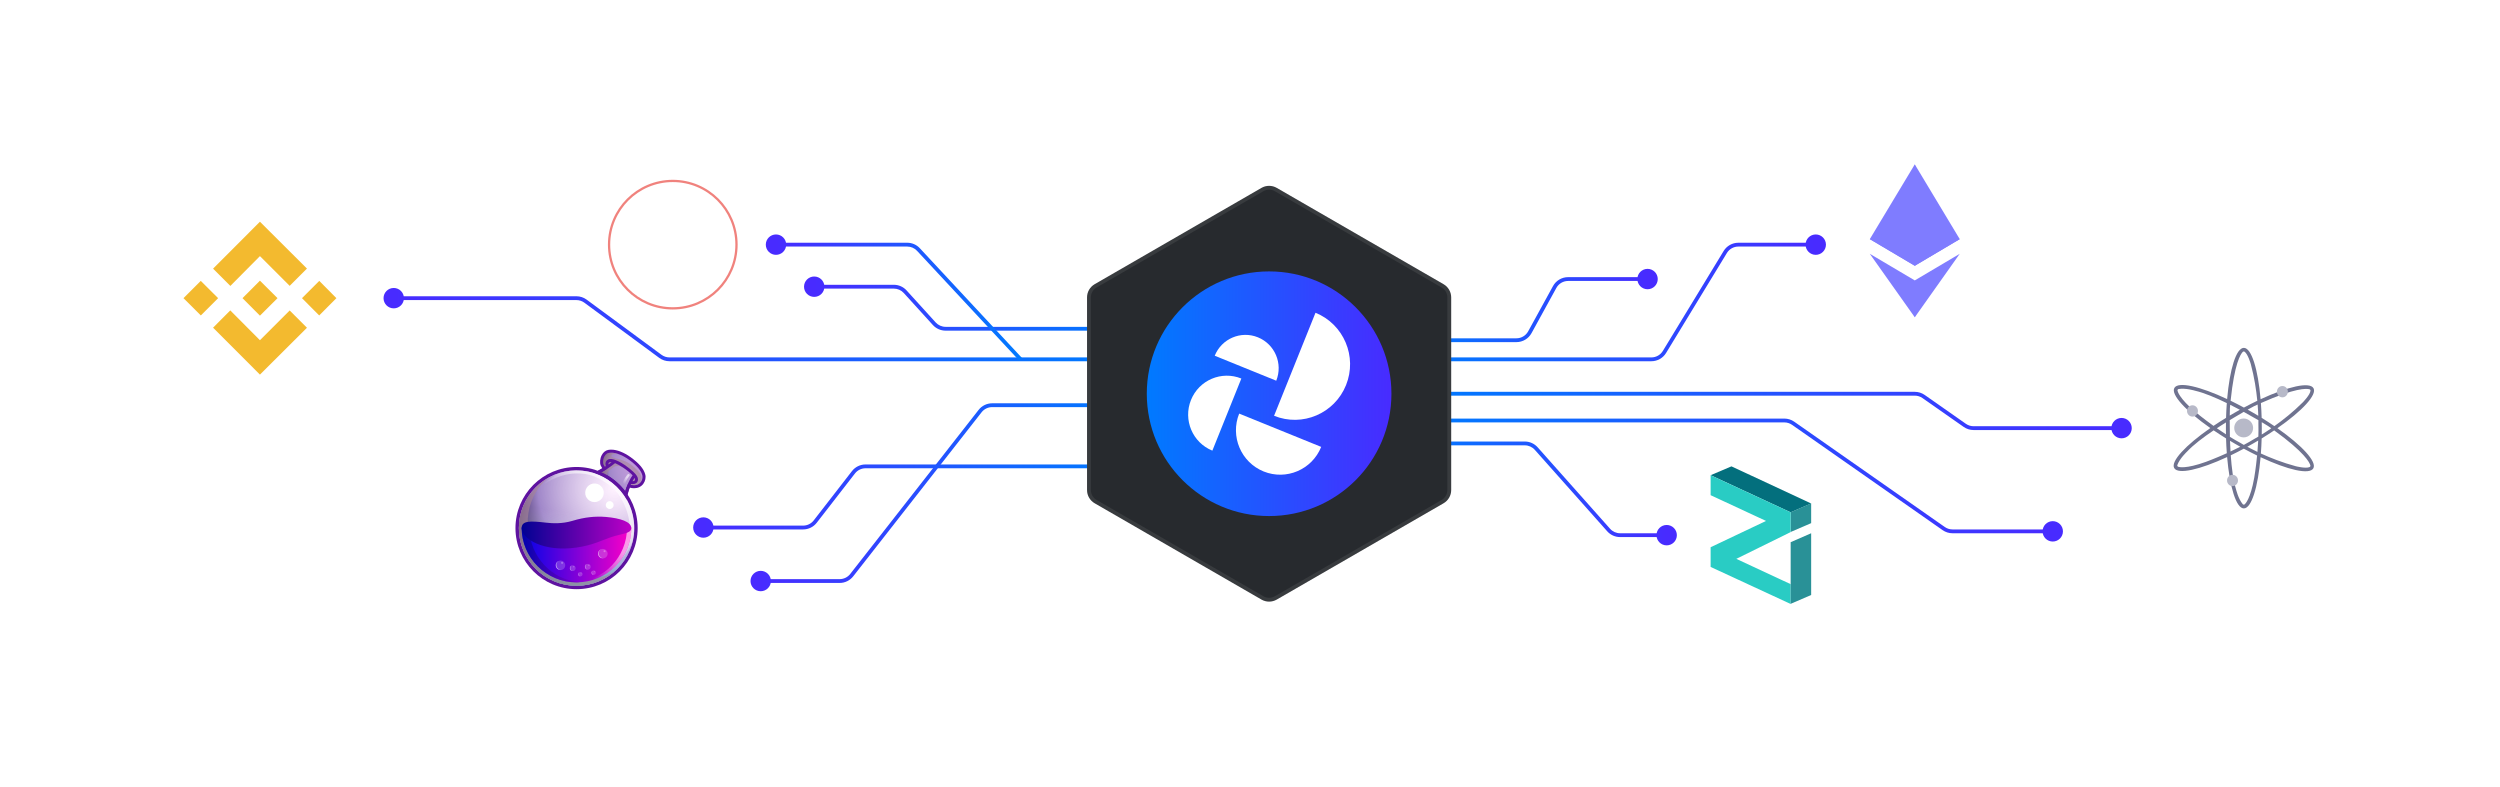 <svg width="654" height="206" viewBox="0 0 654 206" fill="none" xmlns="http://www.w3.org/2000/svg">
<g filter="url(#filter0_d_7097_134201)">
<path fill-rule="evenodd" clip-rule="evenodd" d="M582.615 104.397C575.49 101.057 569.822 99.748 568.822 101.475C567.823 103.203 571.778 107.461 578.221 111.98C571.755 116.475 567.784 120.72 568.776 122.45C569.769 124.181 575.454 122.886 582.612 119.564C583.29 127.424 584.996 133 586.992 133C588.985 133 590.689 127.441 591.369 119.599C598.497 122.942 604.162 124.253 605.161 122.524C606.161 120.799 602.205 116.538 595.764 112.018C602.229 107.524 606.199 103.278 605.207 101.549C604.214 99.817 598.53 101.112 591.372 104.435C590.694 96.575 588.988 91 586.992 91C584.999 91 583.296 96.557 582.615 104.397ZM582.531 105.45C582.44 106.686 582.375 107.973 582.337 109.299C581.191 110 580.094 110.706 579.056 111.408C576.312 109.442 574.392 107.83 574.392 107.83C570.015 104.144 569.686 102.347 569.686 102.347L569.684 102.342C569.492 101.886 569.898 101.777 569.898 101.777C571.693 101.438 574.215 102.21 574.215 102.21C576.587 102.75 579.602 104.02 582.531 105.45ZM583.424 105.892C583.396 106.192 583.368 106.499 583.342 106.813C583.342 106.813 583.317 107.529 583.302 108.716C583.745 108.452 584.195 108.189 584.651 107.927C585.084 107.679 585.515 107.436 585.945 107.199C585.131 106.764 584.284 106.324 583.424 105.892ZM587.008 106.62C585.824 105.978 584.66 105.381 583.528 104.832C584.534 95.039 586.145 92.616 586.715 92.051C586.778 91.99 586.859 91.953 586.946 91.946C587.033 91.939 587.12 91.963 587.191 92.013C588.072 92.638 588.811 95.249 588.811 95.249C589.748 98.725 590.246 102.109 590.51 104.842C589.371 105.387 588.2 105.981 587.008 106.62ZM586.96 107.748C585.921 108.337 584.656 109.072 583.291 109.902C583.286 111.124 583.294 112.631 583.337 114.274C584.203 114.81 585.091 115.329 585.98 115.808C585.98 115.808 586.334 116.026 586.979 116.386C587.928 115.881 588.876 115.345 589.786 114.786C589.786 114.786 590.151 114.588 590.787 114.21C590.822 113.13 590.829 112.036 590.797 110.962C590.797 110.962 590.806 110.59 590.798 109.923C589.745 109.305 588.424 108.548 586.96 107.748ZM590.77 108.773C590.304 108.492 589.831 108.212 589.351 107.934C588.898 107.671 588.446 107.415 587.997 107.164C589.039 106.585 589.674 106.248 589.674 106.248C589.989 106.102 590.296 105.961 590.597 105.824C590.691 106.967 590.742 107.967 590.77 108.773ZM591.673 110.441C591.682 110.956 591.686 111.476 591.686 112C591.686 112.563 591.681 113.121 591.672 113.673C592.362 113.244 593.211 112.697 594.166 112.04C593.888 111.842 593.603 111.641 593.311 111.436C593.311 111.436 592.7 111.053 591.673 110.441ZM594.976 111.473C593.924 110.753 592.811 110.029 591.648 109.31C591.61 107.976 591.544 106.682 591.452 105.438C600.473 101.423 603.383 101.617 604.156 101.83C604.24 101.853 604.314 101.906 604.363 101.978C604.412 102.051 604.434 102.138 604.425 102.225C604.326 103.301 602.424 105.241 602.424 105.241C599.886 107.774 597.21 109.885 594.976 111.473ZM594.93 112.589C593.891 113.292 592.794 113.998 591.648 114.7C591.609 116.058 591.541 117.375 591.447 118.639C593.939 119.777 597.108 121.037 600.573 121.966C600.573 121.966 603.204 122.636 604.186 122.186C604.266 122.15 604.33 122.087 604.368 122.008C604.405 121.93 604.414 121.84 604.392 121.755C604.189 120.981 602.901 118.371 594.93 112.589ZM590.545 118.22C590.627 117.272 590.697 116.27 590.746 115.244C590.282 115.521 589.81 115.797 589.332 116.071C588.849 116.349 588.367 116.619 587.889 116.883C588.604 117.265 589.502 117.724 590.545 118.22ZM586.054 116.869C585.585 116.608 585.113 116.34 584.639 116.065C584.21 115.817 583.786 115.567 583.369 115.316C583.4 116.227 583.443 117.168 583.5 118.117C584.324 117.733 585.185 117.315 586.054 116.869ZM582.312 113.627C582.303 113.09 582.298 112.548 582.298 112C582.298 111.497 582.302 110.998 582.31 110.504C581.529 110.989 580.727 111.498 579.926 112.024C580.68 112.551 581.481 113.092 582.312 113.627ZM579.089 112.58C580.117 113.282 581.203 113.987 582.336 114.687C582.374 116.022 582.44 117.318 582.532 118.562C579.44 119.959 577.07 120.82 577.07 120.82C571.689 122.759 569.967 122.141 569.967 122.141C569.473 122.079 569.584 121.673 569.584 121.673C570.191 119.949 572.119 118.153 572.119 118.153C573.776 116.371 576.384 114.398 579.089 112.58ZM586.979 117.377C588.163 118.019 589.327 118.616 590.459 119.165C590.133 122.526 589.703 124.995 589.703 124.995C588.709 130.628 587.316 131.815 587.316 131.815C587.02 132.21 586.723 131.914 586.723 131.914C585.53 130.53 584.933 127.961 584.933 127.961C584.209 125.631 583.795 122.374 583.565 119.113C584.675 118.58 585.817 118 586.979 117.377Z" fill="#6F7390"/>
<path d="M598.505 102.463C598.505 103.282 597.864 103.946 597.072 103.946C596.281 103.946 595.639 103.282 595.639 102.463C595.639 101.645 596.281 100.981 597.072 100.981C597.864 100.981 598.505 101.645 598.505 102.463Z" fill="#B7B9C8"/>
<path d="M589.413 111.95C589.413 113.315 588.307 114.421 586.943 114.421C585.578 114.421 584.472 113.315 584.472 111.95C584.472 110.586 585.578 109.48 586.943 109.48C588.307 109.48 589.413 110.586 589.413 111.95Z" fill="#B7B9C8"/>
<path d="M573.552 108.986C574.344 108.986 574.985 108.322 574.985 107.503C574.985 106.685 574.344 106.021 573.552 106.021C572.761 106.021 572.119 106.685 572.119 107.503C572.119 108.322 572.761 108.986 573.552 108.986Z" fill="#B7B9C8"/>
<path d="M585.46 125.687C585.46 126.505 584.819 127.169 584.027 127.169C583.236 127.169 582.594 126.505 582.594 125.687C582.594 124.868 583.236 124.204 584.027 124.204C584.819 124.204 585.46 124.868 585.46 125.687Z" fill="#B7B9C8"/>
</g>
<path d="M472.333 64C472.333 65.473 473.527 66.667 475 66.667C476.473 66.667 477.667 65.473 477.667 64C477.667 62.527 476.473 61.333 475 61.333C473.527 61.333 472.333 62.527 472.333 64ZM435.419 92.079L435.846 92.339L435.419 92.079ZM451.331 65.921L451.758 66.181L451.331 65.921ZM372 94.5H432.001V93.5H372V94.5ZM435.846 92.339L451.758 66.181L450.904 65.661L434.992 91.819L435.846 92.339ZM454.749 64.5H475V63.5H454.749V64.5ZM432.001 94.5C433.572 94.5 435.029 93.681 435.846 92.339L434.992 91.819C434.357 92.863 433.223 93.5 432.001 93.5V94.5ZM451.758 66.181C452.393 65.137 453.527 64.5 454.749 64.5V63.5C453.178 63.5 451.721 64.319 450.904 65.661L451.758 66.181Z" fill="url(#paint0_linear_7097_134201)"/>
<path d="M428.333 73C428.333 74.473 429.527 75.667 431 75.667C432.473 75.667 433.667 74.473 433.667 73C433.667 71.527 432.473 70.333 431 70.333C429.527 70.333 428.333 71.527 428.333 73ZM400.202 86.925L399.764 86.684L400.202 86.925ZM406.706 75.075L407.144 75.316L406.706 75.075ZM372 89.5H396.696V88.5H372V89.5ZM400.641 87.165L407.144 75.316L406.267 74.835L399.764 86.684L400.641 87.165ZM410.212 73.5H431V72.5H410.212V73.5ZM396.696 89.5C398.338 89.5 399.85 88.605 400.641 87.165L399.764 86.684C399.149 87.804 397.973 88.5 396.696 88.5V89.5ZM407.144 75.316C407.759 74.196 408.935 73.5 410.212 73.5V72.5C408.57 72.5 407.058 73.395 406.267 74.835L407.144 75.316Z" fill="url(#paint1_linear_7097_134201)"/>
<path d="M534.333 139C534.333 137.527 535.527 136.333 537 136.333C538.473 136.333 539.667 137.527 539.667 139C539.667 140.473 538.473 141.667 537 141.667C535.527 141.667 534.333 140.473 534.333 139ZM508.481 138.278L508.194 138.688L508.481 138.278ZM372 109.5H466.786V110.5H372V109.5ZM469.365 110.312L508.768 137.868L508.194 138.688L468.792 111.132L469.365 110.312ZM510.773 138.5H537V139.5H510.773V138.5ZM466.786 109.5C467.709 109.5 468.609 109.784 469.365 110.312L468.792 111.132C468.204 110.721 467.504 110.5 466.786 110.5V109.5ZM508.768 137.868C509.356 138.279 510.056 138.5 510.773 138.5V139.5C509.851 139.5 508.95 139.216 508.194 138.688L508.768 137.868Z" fill="url(#paint2_linear_7097_134201)"/>
<path d="M105.667 78C105.667 79.473 104.473 80.667 103 80.667C101.527 80.667 100.333 79.473 100.333 78C100.333 76.527 101.527 75.333 103 75.333C104.473 75.333 105.667 76.527 105.667 78ZM172.76 93.22L172.463 93.623L172.76 93.22ZM153.16 78.78L152.864 79.182L153.16 78.78ZM292 94.5H175.132V93.5H292V94.5ZM172.463 93.623L152.864 79.182L153.457 78.377L173.056 92.818L172.463 93.623ZM150.788 78.5H103V77.5H150.788V78.5ZM175.132 94.5C174.172 94.5 173.236 94.193 172.463 93.623L173.056 92.818C173.658 93.261 174.385 93.5 175.132 93.5V94.5ZM152.864 79.182C152.262 78.739 151.535 78.5 150.788 78.5V77.5C151.748 77.5 152.683 77.807 153.457 78.377L152.864 79.182Z" fill="url(#paint3_linear_7097_134201)"/>
<path d="M215.667 75C215.667 76.473 214.473 77.667 213 77.667C211.527 77.667 210.333 76.473 210.333 75C210.333 73.527 211.527 72.333 213 72.333C214.473 72.333 215.667 73.527 215.667 75ZM236.793 76.31L237.163 75.974L236.793 76.31ZM292 86.5H247.369V85.5H292V86.5ZM244.038 85.026L236.423 76.646L237.163 75.974L244.778 84.354L244.038 85.026ZM233.833 75.5H213V74.5H233.833V75.5ZM247.369 86.5C246.101 86.5 244.891 85.965 244.038 85.026L244.778 84.354C245.442 85.084 246.382 85.5 247.369 85.5V86.5ZM236.423 76.646C235.759 75.916 234.819 75.5 233.833 75.5V74.5C235.101 74.5 236.31 75.035 237.163 75.974L236.423 76.646Z" fill="url(#paint4_linear_7097_134201)"/>
<path d="M201.667 152C201.667 150.527 200.473 149.333 199 149.333C197.527 149.333 196.333 150.527 196.333 152C196.333 153.473 197.527 154.667 199 154.667C200.473 154.667 201.667 153.473 201.667 152ZM256.398 107.535L256.791 107.843L256.398 107.535ZM222.804 150.465L223.197 150.773L222.804 150.465ZM292 105.5H259.548V106.5H292V105.5ZM256.004 107.227L222.41 150.157L223.197 150.773L256.791 107.843L256.004 107.227ZM219.653 151.5H199V152.5H219.653V151.5ZM259.548 105.5C258.164 105.5 256.857 106.137 256.004 107.227L256.791 107.843C257.455 106.995 258.471 106.5 259.548 106.5V105.5ZM222.41 150.157C221.746 151.005 220.73 151.5 219.653 151.5V152.5C221.037 152.5 222.344 151.863 223.197 150.773L222.41 150.157Z" fill="url(#paint5_linear_7097_134201)"/>
<path d="M205.667 64C205.667 65.473 204.473 66.667 203 66.667C201.527 66.667 200.333 65.473 200.333 64C200.333 62.527 201.527 61.333 203 61.333C204.473 61.333 205.667 62.527 205.667 64ZM266.634 94.341L239.895 65.615L240.627 64.934L267.366 93.659L266.634 94.341ZM237.334 64.5H203V63.5H237.334V64.5ZM239.895 65.615C239.233 64.904 238.305 64.5 237.334 64.5V63.5C238.583 63.5 239.776 64.019 240.627 64.934L239.895 65.615Z" fill="url(#paint6_linear_7097_134201)"/>
<path d="M186.667 138C186.667 136.527 185.473 135.333 184 135.333C182.527 135.333 181.333 136.527 181.333 138C181.333 139.473 182.527 140.667 184 140.667C185.473 140.667 186.667 139.473 186.667 138ZM223.266 123.549L223.661 123.855L223.266 123.549ZM213.259 136.451L212.864 136.145L213.259 136.451ZM292 121.5H226.427V122.5H292V121.5ZM222.871 123.242L212.864 136.145L213.654 136.758L223.661 123.855L222.871 123.242ZM210.099 137.5H184V138.5H210.099V137.5ZM226.427 121.5C225.036 121.5 223.724 122.143 222.871 123.242L223.661 123.855C224.324 123 225.345 122.5 226.427 122.5V121.5ZM212.864 136.145C212.201 137 211.18 137.5 210.099 137.5V138.5C211.489 138.5 212.802 137.857 213.654 136.758L212.864 136.145Z" fill="url(#paint7_linear_7097_134201)"/>
<path d="M552.333 112C552.333 110.527 553.527 109.333 555 109.333C556.473 109.333 557.667 110.527 557.667 112C557.667 113.473 556.473 114.667 555 114.667C553.527 114.667 552.333 113.473 552.333 112ZM503.205 103.723L503.492 103.314L503.205 103.723ZM513.991 111.277L513.704 111.686L513.991 111.277ZM372 102.5H500.91V103.5H372V102.5ZM503.492 103.314L514.278 110.867L513.704 111.686L502.918 104.133L503.492 103.314ZM516.286 111.5H555V112.5H516.286V111.5ZM500.91 102.5C501.834 102.5 502.735 102.784 503.492 103.314L502.918 104.133C502.33 103.721 501.629 103.5 500.91 103.5V102.5ZM514.278 110.867C514.866 111.279 515.567 111.5 516.286 111.5V112.5C515.362 112.5 514.461 112.216 513.704 111.686L514.278 110.867Z" fill="url(#paint8_linear_7097_134201)"/>
<path d="M433.333 140C433.333 138.527 434.527 137.333 436 137.333C437.473 137.333 438.667 138.527 438.667 140C438.667 141.473 437.473 142.667 436 142.667C434.527 142.667 433.333 141.473 433.333 140ZM401.873 117.342L401.499 117.674L401.873 117.342ZM420.826 138.658L421.2 138.326L420.826 138.658ZM372 115.5H398.884V116.5H372V115.5ZM402.247 117.01L421.2 138.326L420.452 138.99L401.499 117.674L402.247 117.01ZM423.815 139.5H436V140.5H423.815V139.5ZM398.884 115.5C400.169 115.5 401.393 116.049 402.247 117.01L401.499 117.674C400.835 116.927 399.883 116.5 398.884 116.5V115.5ZM421.2 138.326C421.864 139.073 422.816 139.5 423.815 139.5V140.5C422.53 140.5 421.306 139.951 420.452 138.99L421.2 138.326Z" fill="url(#paint9_linear_7097_134201)"/>
<g filter="url(#filter1_d_7097_134201)">
<path d="M330 49.155C331.238 48.44 332.762 48.44 334 49.155L377.631 74.345C378.869 75.06 379.631 76.38 379.631 77.809V128.191C379.631 129.62 378.869 130.94 377.631 131.655L334 156.845C332.762 157.56 331.238 157.56 330 156.845L286.369 131.655C285.131 130.94 284.369 129.62 284.369 128.191V77.809C284.369 76.38 285.131 75.06 286.369 74.345L330 49.155Z" fill="#272A2E"/>
<path d="M330.25 49.588C331.333 48.962 332.667 48.962 333.75 49.588L377.381 74.778C378.464 75.403 379.131 76.559 379.131 77.809V128.191C379.131 129.441 378.464 130.596 377.381 131.222L333.75 156.412C332.667 157.037 331.333 157.037 330.25 156.412L286.619 131.222C285.536 130.596 284.869 129.441 284.869 128.191V77.809C284.869 76.559 285.536 75.403 286.619 74.778L330.25 49.588Z" stroke="white" stroke-opacity="0.08"/>
</g>
<circle cx="332" cy="103" r="32" fill="url(#paint10_linear_7097_134201)"/>
<path d="M311.557 104.644C309.463 109.854 311.967 115.784 317.152 117.889L324.737 99.023C319.553 96.918 313.652 99.435 311.557 104.644Z" fill="white"/>
<path d="M324.168 108.197C321.774 114.151 324.637 120.928 330.562 123.333C336.487 125.739 343.231 122.862 345.625 116.908L324.168 108.197Z" fill="white"/>
<path d="M344.134 81.817C351.541 84.824 355.119 93.295 352.127 100.737C349.134 108.18 340.704 111.776 333.298 108.769L344.134 81.817Z" fill="white"/>
<path d="M317.775 93.061C319.57 88.595 324.628 86.438 329.072 88.242C333.515 90.046 335.662 95.129 333.867 99.594L317.775 93.061Z" fill="white"/>
<path d="M500.905 43L501.162 43.875V69.264L500.905 69.521L489.144 62.555L500.905 43Z" fill="#7F7CFF"/>
<path d="M500.906 43L512.667 62.555L500.906 69.521V57.198V43Z" fill="#7F7CFF"/>
<path d="M500.905 73.355L501.05 73.532V82.576L500.905 83L489.137 66.393L500.905 73.355Z" fill="#7F7CFF"/>
<path d="M500.906 83V73.355L512.667 66.393L500.906 83Z" fill="#7F7CFF"/>
<path d="M500.905 69.521L489.144 62.555L500.905 57.198V69.521Z" fill="#7F7CFF"/>
<path d="M512.667 62.554L500.906 69.521V57.198L512.667 62.554Z" fill="#7F7CFF"/>
<g filter="url(#filter2_d_7097_134201)">
<path d="M168.784 124.078C168.406 122.648 167.191 121.217 165.004 119.624C163.249 118.355 161.387 117.626 159.902 117.626C159.605 117.626 159.335 117.653 159.065 117.707C158.39 117.842 157.796 118.328 157.418 119.057C156.959 119.921 156.851 121.082 157.148 121.784C157.256 122 157.391 122.27 157.553 122.513C156.122 123.377 155.312 123.619 155.204 123.646C158.93 124.888 162.035 127.48 163.978 130.855L164.005 130.531C164.086 129.64 164.356 128.614 164.734 127.561C165.112 127.669 165.49 127.723 165.868 127.723C166.867 127.723 167.731 127.318 168.271 126.589C168.811 125.86 169.027 124.888 168.784 124.078Z" fill="#5E12A0"/>
<path d="M164.896 126.778C167.353 127.453 168.352 125.563 168.028 124.294C167.677 123.025 166.543 121.729 164.545 120.271C162.547 118.814 160.522 118.22 159.226 118.49C157.931 118.76 157.553 120.73 157.877 121.486C158.012 121.783 158.308 122.215 158.713 122.701C158.201 123.052 157.715 123.322 157.31 123.565C159.793 124.672 161.953 126.4 163.573 128.56C163.762 127.831 164.032 127.183 164.275 126.616C164.464 126.643 164.68 126.697 164.896 126.778Z" fill="url(#paint11_radial_7097_134201)"/>
<path d="M150.829 153.235C159.164 153.235 165.921 146.479 165.921 138.144C165.921 129.809 159.164 123.052 150.829 123.052C142.494 123.052 135.737 129.809 135.737 138.144C135.737 146.479 142.494 153.235 150.829 153.235Z" fill="url(#paint12_radial_7097_134201)"/>
<path d="M166.786 123.053C164.734 120.893 163.006 120.326 160.927 119.867C159.307 119.489 159.739 118.571 161.71 118.76C160.765 118.436 159.874 118.355 159.226 118.49C157.93 118.76 157.553 120.731 157.877 121.487C158.011 121.784 158.308 122.216 158.713 122.702C157.984 123.188 157.364 123.539 156.851 123.809C157.094 123.917 157.391 124.052 157.742 124.241C158.659 124.727 159.658 125.537 159.658 125.537C158.146 124.241 158.47 123.647 160.549 122.189C161.197 121.73 162.385 121.784 163.492 122.351C164.599 122.918 165.895 124.349 165.895 124.349L164.653 126.725C164.734 126.752 164.815 126.779 164.896 126.806C165.679 127.022 166.3 126.968 166.786 126.779C167.353 126.428 168.838 125.24 166.786 123.053Z" fill="#A98698" fill-opacity="0.6"/>
<path d="M160.9 121.163C161.44 121.379 162.142 121.757 163.005 122.324C164.031 122.999 164.922 123.755 165.489 124.349C164.544 125.591 163.923 127.291 163.545 128.479C163.734 128.749 163.95 129.019 164.139 129.289C164.328 128.614 164.652 127.615 165.084 126.616C165.192 126.643 165.327 126.643 165.462 126.643C165.786 126.643 166.164 126.589 166.461 126.347C166.677 126.185 166.92 125.888 166.893 125.348C166.893 124.835 166.488 124.187 165.651 123.404C165.057 122.837 164.247 122.216 163.437 121.649C161.116 120.11 159.496 119.678 158.767 120.407C158.281 120.893 158.335 121.487 158.497 121.919C157.633 122.486 156.904 122.891 156.418 123.161C156.742 123.269 157.039 123.404 157.363 123.539C158.227 123.08 159.469 122.297 160.9 121.163ZM166.002 125.024C166.083 125.159 166.11 125.294 166.11 125.375C166.11 125.618 166.029 125.699 165.975 125.753C165.867 125.834 165.651 125.888 165.462 125.888C165.624 125.564 165.813 125.294 166.002 125.024ZM159.334 121.001C159.415 120.92 159.631 120.866 159.982 120.92C159.712 121.136 159.442 121.325 159.172 121.514C159.145 121.325 159.172 121.136 159.334 121.001Z" fill="#5E12A0"/>
<path d="M150.829 122.161C142.001 122.161 134.847 129.316 134.847 138.144C134.847 146.972 142.001 154.127 150.829 154.127C159.658 154.127 166.812 146.972 166.812 138.144C166.812 129.316 159.631 122.161 150.829 122.161ZM150.829 153.236C142.487 153.236 135.738 146.486 135.738 138.144C135.738 129.802 142.487 123.052 150.829 123.052C159.172 123.052 165.921 129.802 165.921 138.144C165.921 146.486 159.145 153.236 150.829 153.236Z" fill="#5E12A0"/>
<path d="M150.829 153.235C159.164 153.235 165.921 146.479 165.921 138.144C165.921 129.809 159.164 123.052 150.829 123.052C142.494 123.052 135.737 129.809 135.737 138.144C135.737 146.479 142.494 153.235 150.829 153.235Z" fill="url(#paint13_linear_7097_134201)"/>
<path d="M150.721 151.4C142.487 150.077 136.898 142.329 138.248 134.095C138.842 130.45 140.678 127.345 143.27 125.104C139.49 127.291 136.682 131.098 135.926 135.742C134.603 143.976 140.192 151.724 148.399 153.047C152.989 153.803 157.417 152.372 160.683 149.565C157.795 151.238 154.285 151.967 150.721 151.4Z" fill="#A98698" fill-opacity="0.6"/>
<path d="M153.233 123.268C149.427 122.647 145.728 123.511 142.704 125.428C142.65 125.482 142.596 125.536 142.596 125.536C143.757 124.834 145.458 124.213 145.458 124.213C141.084 126.751 139.734 129.64 139.734 129.64C141.435 126.346 146.43 124.024 150.345 123.862C154.259 123.7 156.824 124.861 159.956 127.372C163.088 129.91 164.977 135.093 164.788 139.197C164.626 143.301 162.467 146.621 162.467 146.621C163.951 144.705 164.842 143.301 165.409 141.87C165.517 141.438 165.625 141.006 165.679 140.547C167.029 132.34 161.468 124.591 153.233 123.268Z" fill="url(#paint14_linear_7097_134201)"/>
<path d="M165.166 138.009C165.166 145.919 158.741 152.345 150.831 152.345C142.92 152.345 136.468 145.919 136.468 138.009H165.166Z" fill="url(#paint15_linear_7097_134201)"/>
<path d="M164.033 138.009C164.033 145.73 157.931 152.048 150.264 152.345H150.831C158.741 152.345 165.166 145.919 165.166 138.009H164.033Z" fill="url(#paint16_linear_7097_134201)"/>
<path d="M138.493 138.009H136.468C136.468 145.919 142.893 152.345 150.804 152.345C151.155 152.345 151.479 152.345 151.803 152.318C144.378 151.778 138.493 145.568 138.493 138.009Z" fill="url(#paint17_linear_7097_134201)"/>
<path d="M165.139 138.144C165.139 136.497 162.278 135.552 158.471 135.228C155.717 135.012 152.936 135.282 149.751 136.254C146.997 137.064 144.513 136.929 142.704 136.713C138.682 136.254 136.468 136.2 136.468 138.144C136.468 140.952 142.191 144.461 150.777 143.246C155.123 142.625 157.364 141.356 159.929 140.493C162.71 139.575 165.139 139.602 165.139 138.144Z" fill="url(#paint18_linear_7097_134201)"/>
<path d="M155.526 131.341C156.869 131.341 157.956 130.253 157.956 128.911C157.956 127.569 156.869 126.481 155.526 126.481C154.184 126.481 153.097 127.569 153.097 128.911C153.097 130.253 154.184 131.341 155.526 131.341Z" fill="white"/>
<path d="M159.496 133.149C160.062 133.149 160.522 132.69 160.522 132.123C160.522 131.556 160.062 131.097 159.496 131.097C158.929 131.097 158.47 131.556 158.47 132.123C158.47 132.69 158.929 133.149 159.496 133.149Z" fill="white"/>
<path d="M163.169 126.967H163.115C162.953 126.94 162.845 126.778 162.872 126.589C163.115 125.347 164.141 124.159 164.195 124.105C164.303 123.97 164.519 123.97 164.627 124.078C164.762 124.186 164.762 124.402 164.654 124.51C164.627 124.537 163.682 125.644 163.466 126.724C163.439 126.886 163.304 126.967 163.169 126.967Z" fill="url(#paint19_linear_7097_134201)"/>
<path d="M149.83 149.402C150.248 149.402 150.586 149.063 150.586 148.646C150.586 148.229 150.248 147.89 149.83 147.89C149.413 147.89 149.074 148.229 149.074 148.646C149.074 149.063 149.413 149.402 149.83 149.402Z" fill="white" fill-opacity="0.2"/>
<path d="M149.398 149.132C149.101 148.835 149.101 148.349 149.398 148.052C149.452 147.998 149.506 147.971 149.56 147.917C149.452 147.944 149.371 147.998 149.29 148.079C148.993 148.376 148.993 148.862 149.29 149.159C149.533 149.402 149.911 149.456 150.208 149.294C149.938 149.402 149.614 149.348 149.398 149.132Z" fill="url(#paint20_linear_7097_134201)"/>
<path d="M150.1 148.43C150.19 148.43 150.262 148.358 150.262 148.268C150.262 148.179 150.19 148.106 150.1 148.106C150.011 148.106 149.938 148.179 149.938 148.268C149.938 148.358 150.011 148.43 150.1 148.43Z" fill="white" fill-opacity="0.3"/>
<path d="M153.773 149.024C154.19 149.024 154.528 148.685 154.528 148.268C154.528 147.85 154.19 147.512 153.773 147.512C153.355 147.512 153.017 147.85 153.017 148.268C153.017 148.685 153.355 149.024 153.773 149.024Z" fill="white" fill-opacity="0.2"/>
<path d="M153.34 148.754C153.044 148.457 153.044 147.972 153.34 147.675C153.394 147.621 153.448 147.594 153.502 147.54C153.394 147.567 153.313 147.621 153.232 147.702C152.936 147.999 152.936 148.484 153.232 148.781C153.475 149.024 153.853 149.078 154.15 148.916C153.88 149.024 153.556 148.97 153.34 148.754Z" fill="url(#paint21_linear_7097_134201)"/>
<path d="M154.042 148.052C154.131 148.052 154.204 147.98 154.204 147.891C154.204 147.801 154.131 147.729 154.042 147.729C153.953 147.729 153.88 147.801 153.88 147.891C153.88 147.98 153.953 148.052 154.042 148.052Z" fill="white" fill-opacity="0.3"/>
<path d="M151.83 150.779C152.143 150.779 152.397 150.526 152.397 150.212C152.397 149.899 152.143 149.646 151.83 149.646C151.516 149.646 151.263 149.899 151.263 150.212C151.263 150.526 151.516 150.779 151.83 150.779Z" fill="white" fill-opacity="0.2"/>
<path d="M151.506 150.563C151.29 150.347 151.29 149.969 151.506 149.753C151.533 149.726 151.587 149.699 151.614 149.672C151.533 149.699 151.479 149.753 151.425 149.807C151.209 150.023 151.209 150.401 151.425 150.617C151.614 150.806 151.884 150.833 152.127 150.698C151.911 150.779 151.668 150.725 151.506 150.563Z" fill="url(#paint22_linear_7097_134201)"/>
<path d="M152.018 150.023C152.078 150.023 152.126 149.975 152.126 149.915C152.126 149.855 152.078 149.807 152.018 149.807C151.958 149.807 151.91 149.855 151.91 149.915C151.91 149.975 151.958 150.023 152.018 150.023Z" fill="white" fill-opacity="0.3"/>
<path d="M155.311 150.374C155.624 150.374 155.878 150.12 155.878 149.807C155.878 149.494 155.624 149.24 155.311 149.24C154.998 149.24 154.744 149.494 154.744 149.807C154.744 150.12 154.998 150.374 155.311 150.374Z" fill="white" fill-opacity="0.2"/>
<path d="M154.987 150.159C154.771 149.943 154.771 149.565 154.987 149.349C155.014 149.322 155.068 149.295 155.095 149.268C155.014 149.295 154.96 149.349 154.906 149.403C154.69 149.619 154.69 149.997 154.906 150.213C155.095 150.401 155.365 150.428 155.608 150.293C155.392 150.374 155.149 150.32 154.987 150.159Z" fill="url(#paint23_linear_7097_134201)"/>
<path d="M155.5 149.617C155.559 149.617 155.608 149.569 155.608 149.509C155.608 149.45 155.559 149.401 155.5 149.401C155.44 149.401 155.392 149.45 155.392 149.509C155.392 149.569 155.44 149.617 155.5 149.617Z" fill="white" fill-opacity="0.3"/>
<path d="M146.618 149.132C147.304 149.132 147.86 148.576 147.86 147.89C147.86 147.205 147.304 146.648 146.618 146.648C145.932 146.648 145.376 147.205 145.376 147.89C145.376 148.576 145.932 149.132 146.618 149.132Z" fill="white" fill-opacity="0.2"/>
<path d="M145.916 148.673C145.43 148.187 145.43 147.404 145.916 146.918C145.997 146.837 146.078 146.783 146.186 146.729C146.024 146.783 145.889 146.891 145.754 146.999C145.268 147.485 145.268 148.268 145.754 148.754C146.159 149.159 146.78 149.24 147.266 148.943C146.807 149.132 146.267 149.051 145.916 148.673Z" fill="url(#paint24_linear_7097_134201)"/>
<path d="M147.049 147.513C147.198 147.513 147.319 147.392 147.319 147.243C147.319 147.094 147.198 146.973 147.049 146.973C146.9 146.973 146.779 147.094 146.779 147.243C146.779 147.392 146.9 147.513 147.049 147.513Z" fill="white" fill-opacity="0.3"/>
<path d="M157.715 146.081C158.401 146.081 158.956 145.525 158.956 144.839C158.956 144.153 158.401 143.597 157.715 143.597C157.029 143.597 156.473 144.153 156.473 144.839C156.473 145.525 157.029 146.081 157.715 146.081Z" fill="white" fill-opacity="0.2"/>
<path d="M156.985 145.623C156.499 145.137 156.499 144.354 156.985 143.868C157.066 143.787 157.147 143.733 157.255 143.679C157.093 143.733 156.958 143.841 156.823 143.949C156.337 144.435 156.337 145.218 156.823 145.704C157.228 146.109 157.849 146.19 158.335 145.893C157.876 146.082 157.363 146.001 156.985 145.623Z" fill="url(#paint25_linear_7097_134201)"/>
<path d="M158.147 144.461C158.296 144.461 158.417 144.34 158.417 144.191C158.417 144.042 158.296 143.921 158.147 143.921C157.998 143.921 157.877 144.042 157.877 144.191C157.877 144.34 157.998 144.461 158.147 144.461Z" fill="white" fill-opacity="0.3"/>
</g>
<g filter="url(#filter3_d_7097_134201)">
<path fill-rule="evenodd" clip-rule="evenodd" d="M447.5 124.312L468.437 134.022L473.799 131.711L452.947 122L447.5 124.312Z" fill="#036F7D"/>
<path fill-rule="evenodd" clip-rule="evenodd" d="M468.437 133.994L473.799 131.682V136.855L468.437 139.166V133.994Z" fill="#299197"/>
<path fill-rule="evenodd" clip-rule="evenodd" d="M447.5 124.321V129.541L461.995 136.277L447.5 143.155V148.309L468.437 158V152.818L454.217 146.196L468.437 139.195V134.022L447.5 124.321Z" fill="#29CCC4"/>
<path fill-rule="evenodd" clip-rule="evenodd" d="M468.437 157.962L473.799 155.651V139.498L468.437 141.838V157.962Z" fill="#299197"/>
</g>
<g filter="url(#filter4_d_7097_134201)">
<path d="M60.26 74.8L68 67L75.78 74.78L80.3 70.26L68 58L55.74 70.28L60.26 74.8ZM48 78L52.52 73.48L57.06 78L52.54 82.52L48 78ZM60.24 81.2L68 89L75.78 81.22L80.3 85.74L68 98L55.74 85.72L60.24 81.2ZM79 78L83.52 73.48L88 78L83.5 82.52L79 78ZM68 82.58L72.6 78L68 73.42L64.64 76.8L64.24 77.18L63.44 78L68 82.58Z" fill="#F3BA2F"/>
</g>
<circle cx="176" cy="64" r="16.667" stroke="#F0827D" stroke-width="0.6"/>
<path d="M176 56.084V71.993M174.182 70.174H177.818M172.364 57.447L179.636 64.72M172.364 64.72L179.636 57.447M171 61.084H181" stroke="white" stroke-width="0.8" stroke-linecap="round" stroke-linejoin="round"/>
<defs>
<filter id="filter0_d_7097_134201" x="518" y="43" width="138" height="138" filterUnits="userSpaceOnUse" color-interpolation-filters="sRGB">
<feFlood flood-opacity="0" result="BackgroundImageFix"/>
<feColorMatrix in="SourceAlpha" type="matrix" values="0 0 0 0 0 0 0 0 0 0 0 0 0 0 0 0 0 0 127 0" result="hardAlpha"/>
<feOffset/>
<feGaussianBlur stdDeviation="24"/>
<feColorMatrix type="matrix" values="0 0 0 0 0 0 0 0 0 0 0 0 0 0 0 0 0 0 0.64 0"/>
<feBlend mode="normal" in2="BackgroundImageFix" result="effect1_dropShadow_7097_134201"/>
<feBlend mode="normal" in="SourceGraphic" in2="effect1_dropShadow_7097_134201" result="shape"/>
</filter>
<filter id="filter1_d_7097_134201" x="236.368" y="0.619" width="191.264" height="204.763" filterUnits="userSpaceOnUse" color-interpolation-filters="sRGB">
<feFlood flood-opacity="0" result="BackgroundImageFix"/>
<feColorMatrix in="SourceAlpha" type="matrix" values="0 0 0 0 0 0 0 0 0 0 0 0 0 0 0 0 0 0 127 0" result="hardAlpha"/>
<feOffset/>
<feGaussianBlur stdDeviation="24"/>
<feColorMatrix type="matrix" values="0 0 0 0 0 0 0 0 0 0 0 0 0 0 0 0 0 0 0.64 0"/>
<feBlend mode="normal" in2="BackgroundImageFix" result="effect1_dropShadow_7097_134201"/>
<feBlend mode="normal" in="SourceGraphic" in2="effect1_dropShadow_7097_134201" result="shape"/>
</filter>
<filter id="filter2_d_7097_134201" x="78" y="65" width="146" height="146" filterUnits="userSpaceOnUse" color-interpolation-filters="sRGB">
<feFlood flood-opacity="0" result="BackgroundImageFix"/>
<feColorMatrix in="SourceAlpha" type="matrix" values="0 0 0 0 0 0 0 0 0 0 0 0 0 0 0 0 0 0 127 0" result="hardAlpha"/>
<feOffset/>
<feGaussianBlur stdDeviation="24"/>
<feColorMatrix type="matrix" values="0 0 0 0 0 0 0 0 0 0 0 0 0 0 0 0 0 0 0.64 0"/>
<feBlend mode="normal" in2="BackgroundImageFix" result="effect1_dropShadow_7097_134201"/>
<feBlend mode="normal" in="SourceGraphic" in2="effect1_dropShadow_7097_134201" result="shape"/>
</filter>
<filter id="filter3_d_7097_134201" x="395" y="74" width="132" height="132" filterUnits="userSpaceOnUse" color-interpolation-filters="sRGB">
<feFlood flood-opacity="0" result="BackgroundImageFix"/>
<feColorMatrix in="SourceAlpha" type="matrix" values="0 0 0 0 0 0 0 0 0 0 0 0 0 0 0 0 0 0 127 0" result="hardAlpha"/>
<feOffset/>
<feGaussianBlur stdDeviation="24"/>
<feColorMatrix type="matrix" values="0 0 0 0 0 0 0 0 0 0 0 0 0 0 0 0 0 0 0.64 0"/>
<feBlend mode="normal" in2="BackgroundImageFix" result="effect1_dropShadow_7097_134201"/>
<feBlend mode="normal" in="SourceGraphic" in2="effect1_dropShadow_7097_134201" result="shape"/>
</filter>
<filter id="filter4_d_7097_134201" x="0" y="10" width="136" height="136" filterUnits="userSpaceOnUse" color-interpolation-filters="sRGB">
<feFlood flood-opacity="0" result="BackgroundImageFix"/>
<feColorMatrix in="SourceAlpha" type="matrix" values="0 0 0 0 0 0 0 0 0 0 0 0 0 0 0 0 0 0 127 0" result="hardAlpha"/>
<feOffset/>
<feGaussianBlur stdDeviation="24"/>
<feColorMatrix type="matrix" values="0 0 0 0 0 0 0 0 0 0 0 0 0 0 0 0 0 0 0.64 0"/>
<feBlend mode="normal" in2="BackgroundImageFix" result="effect1_dropShadow_7097_134201"/>
<feBlend mode="normal" in="SourceGraphic" in2="effect1_dropShadow_7097_134201" result="shape"/>
</filter>
<linearGradient id="paint0_linear_7097_134201" x1="475" y1="79" x2="372" y2="79" gradientUnits="userSpaceOnUse">
<stop stop-color="#482BFF"/>
<stop offset="1" stop-color="#007AFF"/>
</linearGradient>
<linearGradient id="paint1_linear_7097_134201" x1="431" y1="81" x2="372" y2="81" gradientUnits="userSpaceOnUse">
<stop stop-color="#482BFF"/>
<stop offset="1" stop-color="#007AFF"/>
</linearGradient>
<linearGradient id="paint2_linear_7097_134201" x1="537" y1="124.5" x2="372" y2="124.5" gradientUnits="userSpaceOnUse">
<stop stop-color="#482BFF"/>
<stop offset="1" stop-color="#007AFF"/>
</linearGradient>
<linearGradient id="paint3_linear_7097_134201" x1="103" y1="86" x2="292" y2="86" gradientUnits="userSpaceOnUse">
<stop stop-color="#482BFF"/>
<stop offset="1" stop-color="#007AFF"/>
</linearGradient>
<linearGradient id="paint4_linear_7097_134201" x1="213" y1="80.5" x2="292" y2="80.5" gradientUnits="userSpaceOnUse">
<stop stop-color="#482BFF"/>
<stop offset="1" stop-color="#007AFF"/>
</linearGradient>
<linearGradient id="paint5_linear_7097_134201" x1="199" y1="129" x2="292" y2="129" gradientUnits="userSpaceOnUse">
<stop stop-color="#482BFF"/>
<stop offset="1" stop-color="#007AFF"/>
</linearGradient>
<linearGradient id="paint6_linear_7097_134201" x1="203" y1="79" x2="267" y2="79" gradientUnits="userSpaceOnUse">
<stop stop-color="#482BFF"/>
<stop offset="1" stop-color="#007AFF"/>
</linearGradient>
<linearGradient id="paint7_linear_7097_134201" x1="184" y1="130" x2="292" y2="130" gradientUnits="userSpaceOnUse">
<stop stop-color="#482BFF"/>
<stop offset="1" stop-color="#007AFF"/>
</linearGradient>
<linearGradient id="paint8_linear_7097_134201" x1="555" y1="107.5" x2="372" y2="107.5" gradientUnits="userSpaceOnUse">
<stop stop-color="#482BFF"/>
<stop offset="1" stop-color="#007AFF"/>
</linearGradient>
<linearGradient id="paint9_linear_7097_134201" x1="436" y1="128" x2="372" y2="128" gradientUnits="userSpaceOnUse">
<stop stop-color="#482BFF"/>
<stop offset="1" stop-color="#007AFF"/>
</linearGradient>
<linearGradient id="paint10_linear_7097_134201" x1="364" y1="103" x2="300" y2="103" gradientUnits="userSpaceOnUse">
<stop stop-color="#482BFF"/>
<stop offset="1" stop-color="#007AFF"/>
</linearGradient>
<radialGradient id="paint11_radial_7097_134201" cx="0" cy="0" r="1" gradientUnits="userSpaceOnUse" gradientTransform="translate(167.535 122.593) scale(12.066 12.066)">
<stop stop-color="#FFEAFF" stop-opacity="0.6"/>
<stop offset="0.68" stop-color="#A087C9"/>
<stop offset="1" stop-color="#10002F"/>
</radialGradient>
<radialGradient id="paint12_radial_7097_134201" cx="0" cy="0" r="1" gradientUnits="userSpaceOnUse" gradientTransform="translate(160.821 127.739) scale(29.522 29.522)">
<stop stop-color="#FFEAFF" stop-opacity="0.6"/>
<stop offset="0.68" stop-color="#A087C9"/>
<stop offset="1" stop-color="#10002F"/>
</radialGradient>
<linearGradient id="paint13_linear_7097_134201" x1="148.408" y1="153.021" x2="153.235" y2="123.241" gradientUnits="userSpaceOnUse">
<stop stop-color="#81FFFF" stop-opacity="0.6"/>
<stop offset="0.62" stop-color="white" stop-opacity="0"/>
<stop offset="1" stop-color="white" stop-opacity="0"/>
</linearGradient>
<linearGradient id="paint14_linear_7097_134201" x1="161.466" y1="127.895" x2="148.987" y2="139.345" gradientUnits="userSpaceOnUse">
<stop stop-color="white" stop-opacity="0.6"/>
<stop offset="0.29" stop-color="white" stop-opacity="0.6"/>
<stop offset="0.78" stop-color="white" stop-opacity="0"/>
<stop offset="1" stop-color="white" stop-opacity="0"/>
</linearGradient>
<linearGradient id="paint15_linear_7097_134201" x1="136.48" y1="145.168" x2="165.159" y2="145.168" gradientUnits="userSpaceOnUse">
<stop stop-color="#0002E9"/>
<stop offset="1" stop-color="#FF00C7"/>
</linearGradient>
<linearGradient id="paint16_linear_7097_134201" x1="166.517" y1="139.267" x2="150.907" y2="154.019" gradientUnits="userSpaceOnUse">
<stop stop-color="white" stop-opacity="0.6"/>
<stop offset="0.29" stop-color="white" stop-opacity="0.6"/>
<stop offset="0.78" stop-color="white" stop-opacity="0"/>
<stop offset="1" stop-color="white" stop-opacity="0"/>
</linearGradient>
<linearGradient id="paint17_linear_7097_134201" x1="136.48" y1="145.168" x2="151.823" y2="145.168" gradientUnits="userSpaceOnUse">
<stop stop-color="#000292" stop-opacity="0.7"/>
<stop offset="1" stop-color="#7D00C7" stop-opacity="0.7"/>
</linearGradient>
<linearGradient id="paint18_linear_7097_134201" x1="136.499" y1="139.335" x2="165.14" y2="139.335" gradientUnits="userSpaceOnUse">
<stop stop-color="#000292"/>
<stop offset="1" stop-color="#BE00C7"/>
</linearGradient>
<linearGradient id="paint19_linear_7097_134201" x1="164.671" y1="123.974" x2="162.613" y2="127.319" gradientUnits="userSpaceOnUse">
<stop stop-color="white" stop-opacity="0.6"/>
<stop offset="0.29" stop-color="white" stop-opacity="0.6"/>
<stop offset="0.78" stop-color="white" stop-opacity="0"/>
<stop offset="1" stop-color="white" stop-opacity="0"/>
</linearGradient>
<linearGradient id="paint20_linear_7097_134201" x1="149.067" y1="148.67" x2="150.209" y2="148.67" gradientUnits="userSpaceOnUse">
<stop stop-color="white" stop-opacity="0.6"/>
<stop offset="0.29" stop-color="white" stop-opacity="0.6"/>
<stop offset="0.78" stop-color="white" stop-opacity="0"/>
<stop offset="1" stop-color="white" stop-opacity="0"/>
</linearGradient>
<linearGradient id="paint21_linear_7097_134201" x1="153.006" y1="148.287" x2="154.149" y2="148.287" gradientUnits="userSpaceOnUse">
<stop stop-color="white" stop-opacity="0.6"/>
<stop offset="0.29" stop-color="white" stop-opacity="0.6"/>
<stop offset="0.78" stop-color="white" stop-opacity="0"/>
<stop offset="1" stop-color="white" stop-opacity="0"/>
</linearGradient>
<linearGradient id="paint22_linear_7097_134201" x1="151.259" y1="150.218" x2="152.117" y2="150.218" gradientUnits="userSpaceOnUse">
<stop stop-color="white" stop-opacity="0.6"/>
<stop offset="0.29" stop-color="white" stop-opacity="0.6"/>
<stop offset="0.78" stop-color="white" stop-opacity="0"/>
<stop offset="1" stop-color="white" stop-opacity="0"/>
</linearGradient>
<linearGradient id="paint23_linear_7097_134201" x1="154.729" y1="149.813" x2="155.586" y2="149.813" gradientUnits="userSpaceOnUse">
<stop stop-color="white" stop-opacity="0.6"/>
<stop offset="0.29" stop-color="white" stop-opacity="0.6"/>
<stop offset="0.78" stop-color="white" stop-opacity="0"/>
<stop offset="1" stop-color="white" stop-opacity="0"/>
</linearGradient>
<linearGradient id="paint24_linear_7097_134201" x1="145.377" y1="147.922" x2="147.243" y2="147.922" gradientUnits="userSpaceOnUse">
<stop stop-color="white" stop-opacity="0.6"/>
<stop offset="0.29" stop-color="white" stop-opacity="0.6"/>
<stop offset="0.78" stop-color="white" stop-opacity="0"/>
<stop offset="1" stop-color="white" stop-opacity="0"/>
</linearGradient>
<linearGradient id="paint25_linear_7097_134201" x1="156.457" y1="144.87" x2="158.322" y2="144.87" gradientUnits="userSpaceOnUse">
<stop stop-color="white" stop-opacity="0.6"/>
<stop offset="0.29" stop-color="white" stop-opacity="0.6"/>
<stop offset="0.78" stop-color="white" stop-opacity="0"/>
<stop offset="1" stop-color="white" stop-opacity="0"/>
</linearGradient>
</defs>
</svg>
